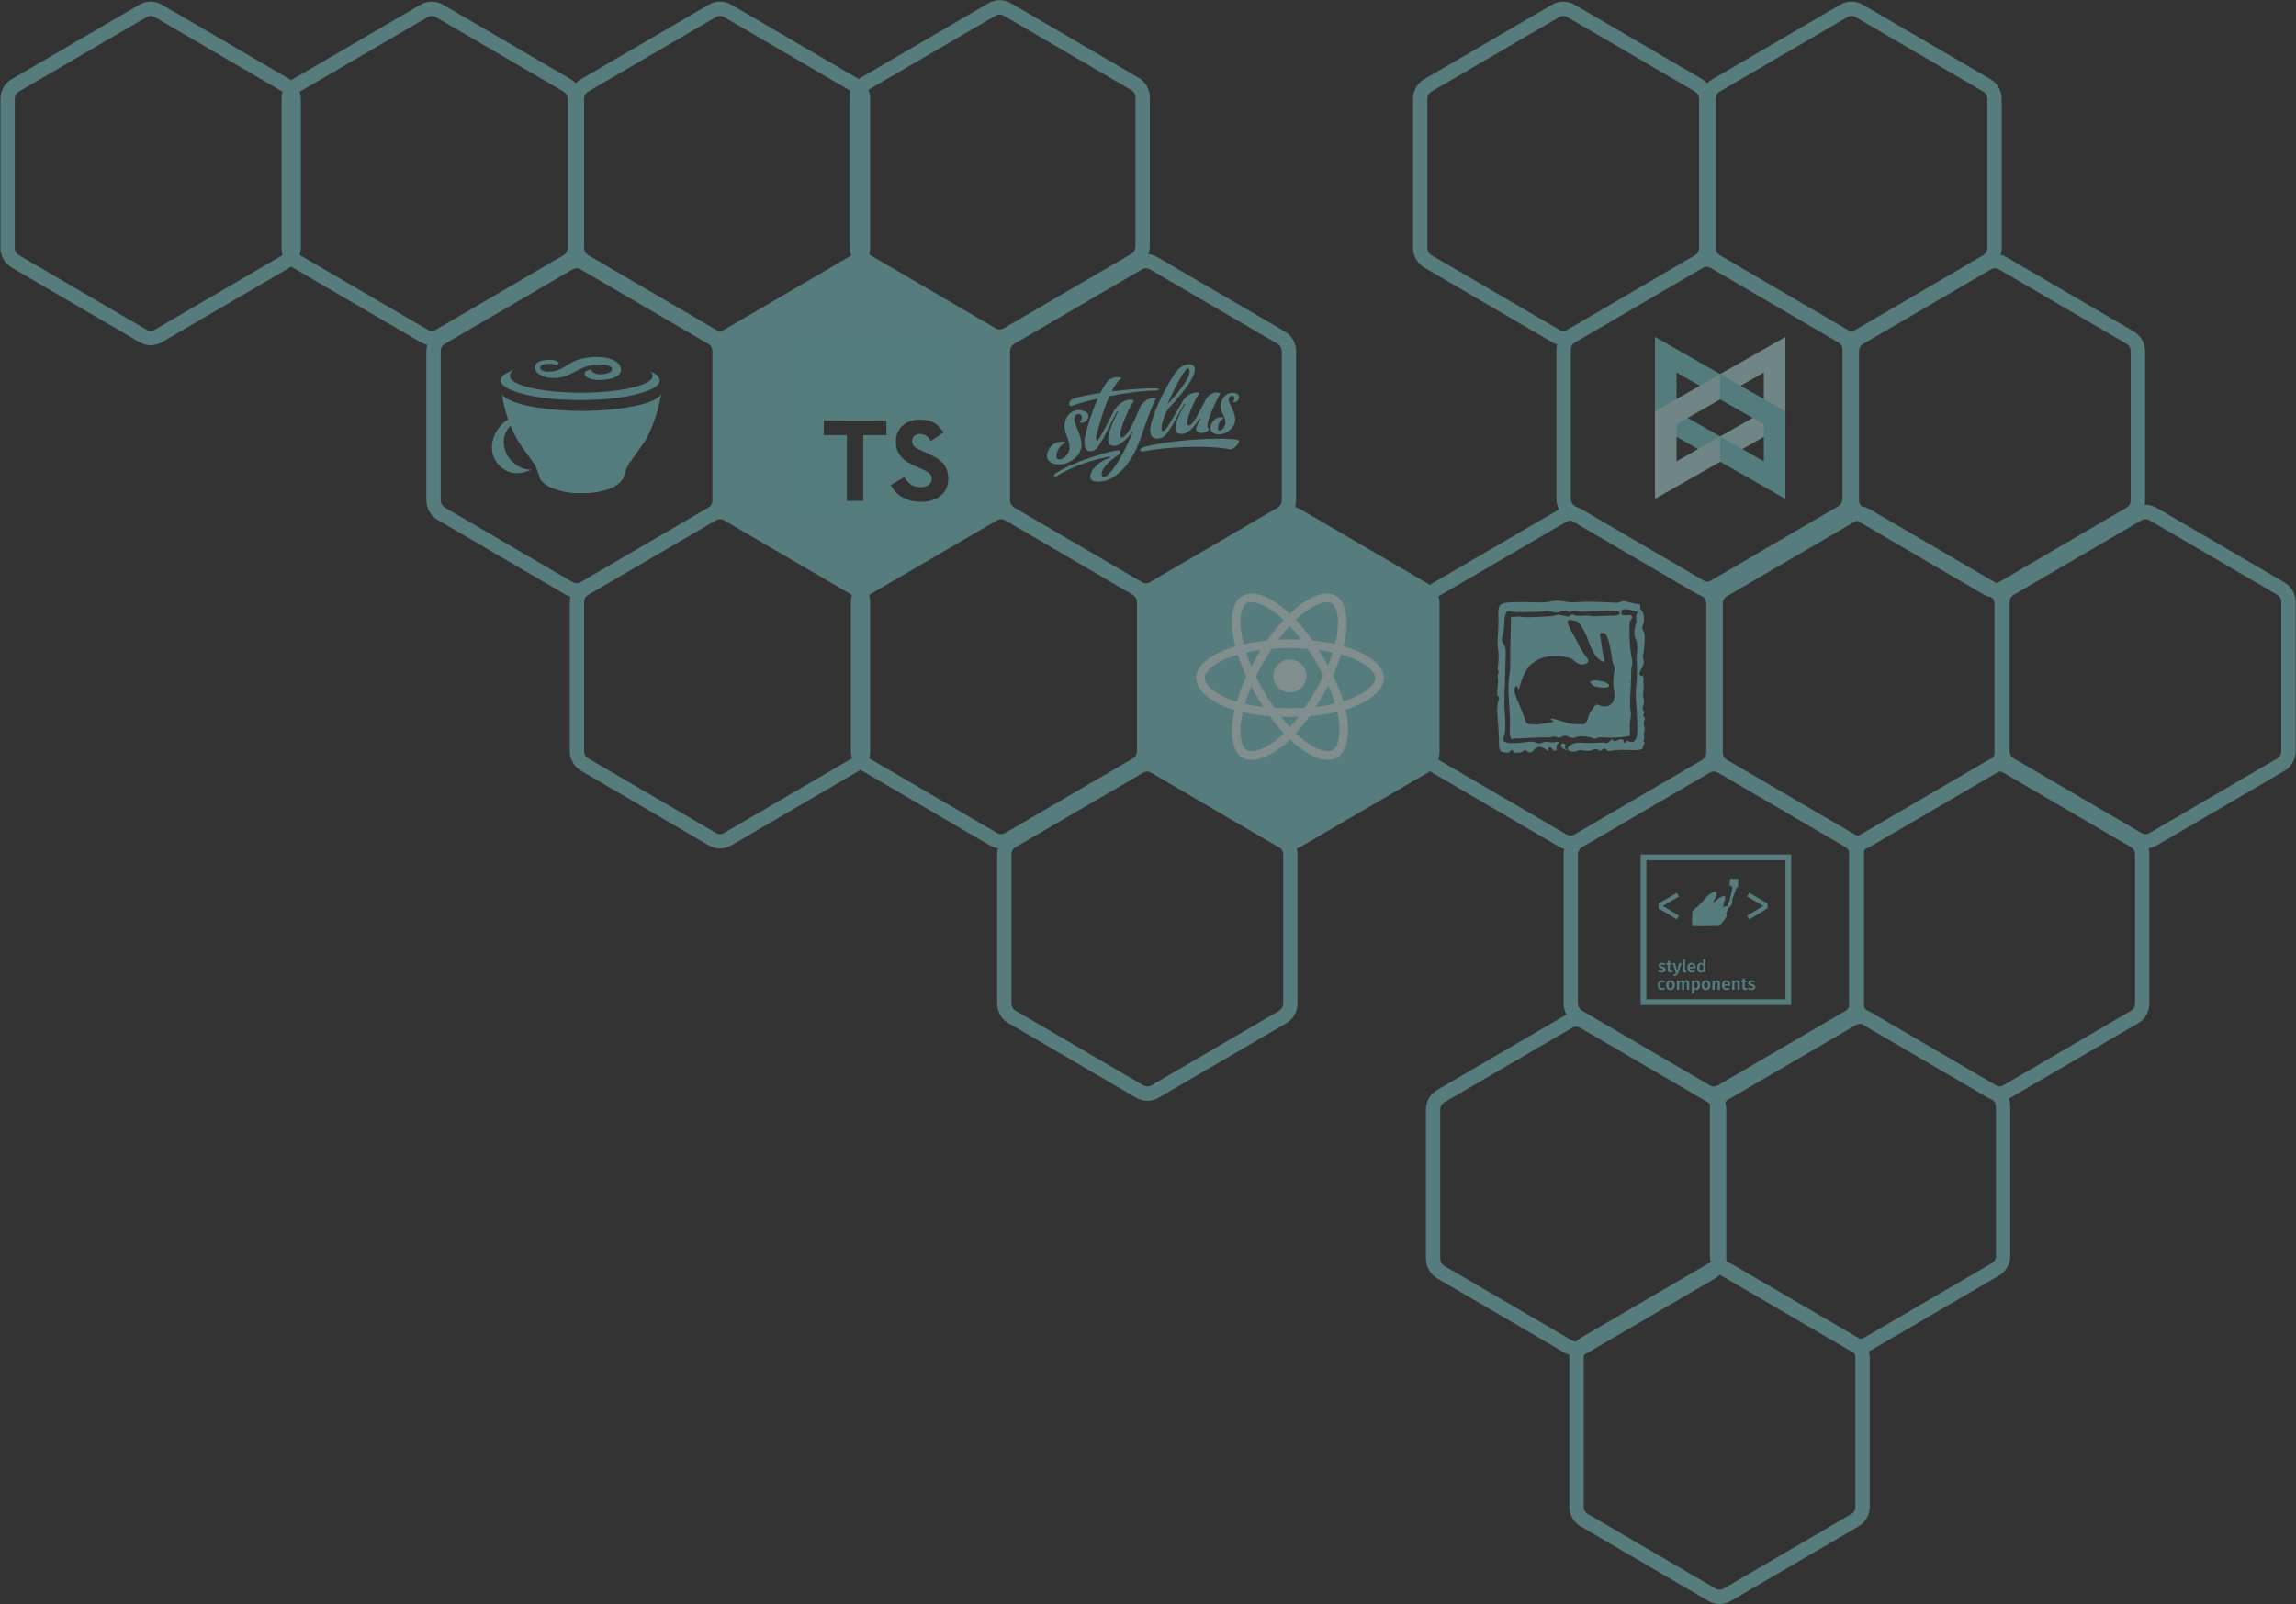 <?xml version="1.0" encoding="UTF-8"?>
<svg width="1601px" height="1119px" viewBox="0 0 1601 1119" version="1.1" xmlns="http://www.w3.org/2000/svg" xmlns:xlink="http://www.w3.org/1999/xlink">
    <rect x="0" y="0" width="1601" height="1119" fill="#333333" stroke="none"/>
    <!-- Generator: Sketch 50.2 (55047) - http://www.bohemiancoding.com/sketch -->
    <title>BG</title>
    <desc>Created with Sketch.</desc>
    <defs></defs>
    <g id="Scratch-Page" stroke="none" stroke-width="1" fill="none" fill-rule="evenodd" opacity="0.448">
        <g id="BG" transform="translate(5, 5)">
            <g id="Node-Shape" transform="translate(297, 177)" stroke="#82D7DA" stroke-width="10">
                <path d="M94.703,1.596 C97.986,-0.365 102.101,-0.365 105.428,1.596 L194.405,53.54 C197.732,55.49 199.768,59.078 199.768,62.955 L199.768,166.955 C199.768,170.832 197.732,174.42 194.405,176.369 L105.428,228.314 C102.101,230.275 97.986,230.275 94.703,228.314 L5.78,176.369 C2.387,174.42 0.308,170.832 0.308,166.955 L0.308,62.955 C0.308,59.078 2.278,55.49 5.67,53.54 L94.703,1.596 Z" id="Shape"></path>
            </g>
            <g id="Node-Shape" transform="translate(0, 1)" stroke="#82D7DA" stroke-width="10">
                <path d="M94.703,1.596 C97.986,-0.365 102.101,-0.365 105.428,1.596 L194.405,53.54 C197.732,55.49 199.768,59.078 199.768,62.955 L199.768,166.955 C199.768,170.832 197.732,174.42 194.405,176.369 L105.428,228.314 C102.101,230.275 97.986,230.275 94.703,228.314 L5.78,176.369 C2.387,174.42 0.308,170.832 0.308,166.955 L0.308,62.955 C0.308,59.078 2.278,55.49 5.67,53.54 L94.703,1.596 Z" id="Shape"></path>
            </g>
            <g id="Node-Shape-Copy-2" transform="translate(493, 177)" fill="#82D7DA">
                <path d="M94.703,1.596 C97.986,-0.365 102.101,-0.365 105.428,1.596 L194.405,53.54 C197.732,55.49 199.768,59.078 199.768,62.955 L199.768,166.955 C199.768,170.832 197.732,174.42 194.405,176.369 L105.428,228.314 C102.101,230.275 97.986,230.275 94.703,228.314 L5.78,176.369 C2.387,174.42 0.308,170.832 0.308,166.955 L0.308,62.955 C0.308,59.078 2.278,55.49 5.67,53.54 L94.703,1.596 Z M58.979,56 L58.979,173 L167.33,173 L159.308,56 L58.979,56 Z" id="Combined-Shape"></path>
            </g>
            <g id="Node-Shape" transform="translate(196, 1)" stroke="#82D7DA" stroke-width="10">
                <path d="M94.703,1.596 C97.986,-0.365 102.101,-0.365 105.428,1.596 L194.405,53.54 C197.732,55.49 199.768,59.078 199.768,62.955 L199.768,166.955 C199.768,170.832 197.732,174.42 194.405,176.369 L105.428,228.314 C102.101,230.275 97.986,230.275 94.703,228.314 L5.78,176.369 C2.387,174.42 0.308,170.832 0.308,166.955 L0.308,62.955 C0.308,59.078 2.278,55.49 5.67,53.54 L94.703,1.596 Z" id="Shape"></path>
            </g>
            <g id="Node-Shape" transform="translate(985, 1)" stroke="#82D7DA" stroke-width="10">
                <path d="M94.703,1.596 C97.986,-0.365 102.101,-0.365 105.428,1.596 L194.405,53.54 C197.732,55.49 199.768,59.078 199.768,62.955 L199.768,166.955 C199.768,170.832 197.732,174.42 194.405,176.369 L105.428,228.314 C102.101,230.275 97.986,230.275 94.703,228.314 L5.78,176.369 C2.387,174.42 0.308,170.832 0.308,166.955 L0.308,62.955 C0.308,59.078 2.278,55.49 5.67,53.54 L94.703,1.596 Z" id="Shape"></path>
            </g>
            <g id="Node-Shape" transform="translate(593, 352)" stroke="#82D7DA" stroke-width="10">
                <path d="M94.703,1.596 C97.986,-0.365 102.101,-0.365 105.428,1.596 L194.405,53.54 C197.732,55.49 199.768,59.078 199.768,62.955 L199.768,166.955 C199.768,170.832 197.732,174.42 194.405,176.369 L105.428,228.314 C102.101,230.275 97.986,230.275 94.703,228.314 L5.78,176.369 C2.387,174.42 0.308,170.832 0.308,166.955 L0.308,62.955 C0.308,59.078 2.278,55.49 5.67,53.54 L94.703,1.596 Z" id="Shape"></path>
            </g>
            <g id="Node-Shape" transform="translate(1289, 528)" stroke="#82D7DA" stroke-width="10">
                <path d="M94.703,1.596 C97.986,-0.365 102.101,-0.365 105.428,1.596 L194.405,53.54 C197.732,55.49 199.768,59.078 199.768,62.955 L199.768,166.955 C199.768,170.832 197.732,174.42 194.405,176.369 L105.428,228.314 C102.101,230.275 97.986,230.275 94.703,228.314 L5.78,176.369 C2.387,174.42 0.308,170.832 0.308,166.955 L0.308,62.955 C0.308,59.078 2.278,55.49 5.67,53.54 L94.703,1.596 Z" id="Shape"></path>
            </g>
            <g id="Node-Shape" transform="translate(1085, 176)" stroke="#82D7DA" stroke-width="10">
                <path d="M94.703,1.596 C97.986,-0.365 102.101,-0.365 105.428,1.596 L194.405,53.54 C197.732,55.49 199.768,59.078 199.768,62.955 L199.768,166.955 C199.768,170.832 197.732,174.42 194.405,176.369 L105.428,228.314 C102.101,230.275 97.986,230.275 94.703,228.314 L5.78,176.369 C2.387,174.42 0.308,170.832 0.308,166.955 L0.308,62.955 C0.308,59.078 2.278,55.49 5.67,53.54 L94.703,1.596 Z" id="Shape"></path>
            </g>
            <g id="Node-Shape" transform="translate(694, 177)" stroke="#82D7DA" stroke-width="10">
                <path d="M94.703,1.596 C97.986,-0.365 102.101,-0.365 105.428,1.596 L194.405,53.54 C197.732,55.49 199.768,59.078 199.768,62.955 L199.768,166.955 C199.768,170.832 197.732,174.42 194.405,176.369 L105.428,228.314 C102.101,230.275 97.986,230.275 94.703,228.314 L5.78,176.369 C2.387,174.42 0.308,170.832 0.308,166.955 L0.308,62.955 C0.308,59.078 2.278,55.49 5.67,53.54 L94.703,1.596 Z" id="Shape"></path>
            </g>
            <g id="Node-Shape" transform="translate(397, 1)" stroke="#82D7DA" stroke-width="10">
                <path d="M94.703,1.596 C97.986,-0.365 102.101,-0.365 105.428,1.596 L194.405,53.54 C197.732,55.49 199.768,59.078 199.768,62.955 L199.768,166.955 C199.768,170.832 197.732,174.42 194.405,176.369 L105.428,228.314 C102.101,230.275 97.986,230.275 94.703,228.314 L5.78,176.369 C2.387,174.42 0.308,170.832 0.308,166.955 L0.308,62.955 C0.308,59.078 2.278,55.49 5.67,53.54 L94.703,1.596 Z" id="Shape"></path>
            </g>
            <g id="Node-Shape" transform="translate(1186, 1)" stroke="#82D7DA" stroke-width="10">
                <path d="M94.703,1.596 C97.986,-0.365 102.101,-0.365 105.428,1.596 L194.405,53.54 C197.732,55.49 199.768,59.078 199.768,62.955 L199.768,166.955 C199.768,170.832 197.732,174.42 194.405,176.369 L105.428,228.314 C102.101,230.275 97.986,230.275 94.703,228.314 L5.78,176.369 C2.387,174.42 0.308,170.832 0.308,166.955 L0.308,62.955 C0.308,59.078 2.278,55.49 5.67,53.54 L94.703,1.596 Z" id="Shape"></path>
            </g>
            <g id="Node-Shape" transform="translate(397, 352)" stroke="#82D7DA" stroke-width="10">
                <path d="M94.703,1.596 C97.986,-0.365 102.101,-0.365 105.428,1.596 L194.405,53.54 C197.732,55.49 199.768,59.078 199.768,62.955 L199.768,166.955 C199.768,170.832 197.732,174.42 194.405,176.369 L105.428,228.314 C102.101,230.275 97.986,230.275 94.703,228.314 L5.78,176.369 C2.387,174.42 0.308,170.832 0.308,166.955 L0.308,62.955 C0.308,59.078 2.278,55.49 5.67,53.54 L94.703,1.596 Z" id="Shape"></path>
            </g>
            <g id="Node-Shape" transform="translate(592, 0)" stroke="#82D7DA" stroke-width="10">
                <path d="M94.703,1.596 C97.986,-0.365 102.101,-0.365 105.428,1.596 L194.405,53.54 C197.732,55.49 199.768,59.078 199.768,62.955 L199.768,166.955 C199.768,170.832 197.732,174.42 194.405,176.369 L105.428,228.314 C102.101,230.275 97.986,230.275 94.703,228.314 L5.78,176.369 C2.387,174.42 0.308,170.832 0.308,166.955 L0.308,62.955 C0.308,59.078 2.278,55.49 5.67,53.54 L94.703,1.596 Z" id="Shape"></path>
            </g>
            <g id="Node-Shape" transform="translate(695, 528)" stroke="#82D7DA" stroke-width="10">
                <path d="M94.703,1.596 C97.986,-0.365 102.101,-0.365 105.428,1.596 L194.405,53.54 C197.732,55.49 199.768,59.078 199.768,62.955 L199.768,166.955 C199.768,170.832 197.732,174.42 194.405,176.369 L105.428,228.314 C102.101,230.275 97.986,230.275 94.703,228.314 L5.78,176.369 C2.387,174.42 0.308,170.832 0.308,166.955 L0.308,62.955 C0.308,59.078 2.278,55.49 5.67,53.54 L94.703,1.596 Z" id="Shape"></path>
            </g>
            <g id="Node-Shape" transform="translate(1286, 177)" stroke="#82D7DA" stroke-width="10">
                <path d="M94.703,1.596 C97.986,-0.365 102.101,-0.365 105.428,1.596 L194.405,53.54 C197.732,55.49 199.768,59.078 199.768,62.955 L199.768,166.955 C199.768,170.832 197.732,174.42 194.405,176.369 L105.428,228.314 C102.101,230.275 97.986,230.275 94.703,228.314 L5.78,176.369 C2.387,174.42 0.308,170.832 0.308,166.955 L0.308,62.955 C0.308,59.078 2.278,55.49 5.67,53.54 L94.703,1.596 Z" id="Shape"></path>
            </g>
            <g id="Node-Shape" transform="translate(990, 353)" stroke="#82D7DA" stroke-width="10">
                <path d="M94.703,1.596 C97.986,-0.365 102.101,-0.365 105.428,1.596 L194.405,53.54 C197.732,55.49 199.768,59.078 199.768,62.955 L199.768,166.955 C199.768,170.832 197.732,174.42 194.405,176.369 L105.428,228.314 C102.101,230.275 97.986,230.275 94.703,228.314 L5.78,176.369 C2.387,174.42 0.308,170.832 0.308,166.955 L0.308,62.955 C0.308,59.078 2.278,55.49 5.67,53.54 L94.703,1.596 Z" id="Shape"></path>
            </g>
            <g id="Node-Shape" transform="translate(1090, 528)" stroke="#82D7DA" stroke-width="10">
                <path d="M94.703,1.596 C97.986,-0.365 102.101,-0.365 105.428,1.596 L194.405,53.54 C197.732,55.49 199.768,59.078 199.768,62.955 L199.768,166.955 C199.768,170.832 197.732,174.42 194.405,176.369 L105.428,228.314 C102.101,230.275 97.986,230.275 94.703,228.314 L5.78,176.369 C2.387,174.42 0.308,170.832 0.308,166.955 L0.308,62.955 C0.308,59.078 2.278,55.49 5.67,53.54 L94.703,1.596 Z" id="Shape"></path>
            </g>
            <g id="Node-Shape" transform="translate(994, 706)" stroke="#82D7DA" stroke-width="10">
                <path d="M94.703,1.596 C97.986,-0.365 102.101,-0.365 105.428,1.596 L194.405,53.54 C197.732,55.49 199.768,59.078 199.768,62.955 L199.768,166.955 C199.768,170.832 197.732,174.42 194.405,176.369 L105.428,228.314 C102.101,230.275 97.986,230.275 94.703,228.314 L5.78,176.369 C2.387,174.42 0.308,170.832 0.308,166.955 L0.308,62.955 C0.308,59.078 2.278,55.49 5.67,53.54 L94.703,1.596 Z" id="Shape"></path>
            </g>
            <g id="Node-Shape" transform="translate(1192, 704)" stroke="#82D7DA" stroke-width="10">
                <path d="M94.703,1.596 C97.986,-0.365 102.101,-0.365 105.428,1.596 L194.405,53.54 C197.732,55.49 199.768,59.078 199.768,62.955 L199.768,166.955 C199.768,170.832 197.732,174.42 194.405,176.369 L105.428,228.314 C102.101,230.275 97.986,230.275 94.703,228.314 L5.78,176.369 C2.387,174.42 0.308,170.832 0.308,166.955 L0.308,62.955 C0.308,59.078 2.278,55.49 5.67,53.54 L94.703,1.596 Z" id="Shape"></path>
            </g>
            <g id="Node-Shape" transform="translate(1094, 879)" stroke="#82D7DA" stroke-width="10">
                <path d="M94.703,1.596 C97.986,-0.365 102.101,-0.365 105.428,1.596 L194.405,53.54 C197.732,55.49 199.768,59.078 199.768,62.955 L199.768,166.955 C199.768,170.832 197.732,174.42 194.405,176.369 L105.428,228.314 C102.101,230.275 97.986,230.275 94.703,228.314 L5.78,176.369 C2.387,174.42 0.308,170.832 0.308,166.955 L0.308,62.955 C0.308,59.078 2.278,55.49 5.67,53.54 L94.703,1.596 Z" id="Shape"></path>
            </g>
            <g id="Node-Shape" transform="translate(1191, 353)" stroke="#82D7DA" stroke-width="10">
                <path d="M94.703,1.596 C97.986,-0.365 102.101,-0.365 105.428,1.596 L194.405,53.54 C197.732,55.49 199.768,59.078 199.768,62.955 L199.768,166.955 C199.768,170.832 197.732,174.42 194.405,176.369 L105.428,228.314 C102.101,230.275 97.986,230.275 94.703,228.314 L5.78,176.369 C2.387,174.42 0.308,170.832 0.308,166.955 L0.308,62.955 C0.308,59.078 2.278,55.49 5.67,53.54 L94.703,1.596 Z" id="Shape"></path>
            </g>
            <g id="Node-Shape" transform="translate(1391, 352)" stroke="#82D7DA" stroke-width="10">
                <path d="M94.703,1.596 C97.986,-0.365 102.101,-0.365 105.428,1.596 L194.405,53.54 C197.732,55.49 199.768,59.078 199.768,62.955 L199.768,166.955 C199.768,170.832 197.732,174.42 194.405,176.369 L105.428,228.314 C102.101,230.275 97.986,230.275 94.703,228.314 L5.78,176.369 C2.387,174.42 0.308,170.832 0.308,166.955 L0.308,62.955 C0.308,59.078 2.278,55.49 5.67,53.54 L94.703,1.596 Z" id="Shape"></path>
            </g>
            <g id="Group" transform="translate(338, 244)" fill="#80D7DA" fill-rule="nonzero">
                <path d="M45.356,14.545 C56.562,13.56 59.786,6.421 72.815,5.286 C79.216,4.733 83.298,6.003 83.765,8.213 C84.217,10.319 80.933,11.663 77.122,12.007 C71.866,12.47 69.516,10.573 69.139,8.796 C65.193,9.244 64.485,10.976 64.726,12.126 C65.208,14.426 70.028,16.577 78.252,15.86 C87.561,15.053 90.679,11.499 89.88,7.75 C88.871,2.986 81.656,-0.927 68.853,0.193 C52.39,1.627 52.435,9.154 41.229,10.14 C36.65,10.543 34.029,9.527 33.652,7.72 C33.261,5.913 35.565,5.077 38.247,4.838 C40.762,4.614 43.714,4.957 45.115,5.749 C46.169,5.211 46.516,4.689 46.395,4.091 C46.049,2.448 42.539,1.687 38.126,2.075 C29.736,2.807 29.781,6.615 30.098,8.153 C30.986,12.395 37.418,15.247 45.356,14.545 Z" id="Shape"></path>
                <path d="M22.481,25.942 C32.688,28.642 45.867,30 61.673,30 C77.809,30 90.657,28.642 100.864,25.942 C111.731,23.226 117,19.847 117,16.453 C117,14.092 114.688,11.716 110.411,10.018 C111.401,10.697 112.062,11.716 112.062,13.058 C112.062,16.437 107.123,19.153 97.247,21.529 C88.03,23.566 76.172,24.908 62.003,24.908 C48.163,24.908 35.99,23.55 27.089,21.529 C17.543,19.168 12.589,16.453 12.589,13.058 C12.589,11.7 13.25,10.358 15.216,9 C9.287,11.361 6,13.398 6,16.453 C6.345,19.847 11.614,23.242 22.481,25.942 Z" id="Shape"></path>
                <path d="M102.109,33.628 C91.837,35.939 78.575,37.6 62.669,37.6 C46.43,37.6 33.168,35.939 22.896,33.628 C13.621,31.302 8.652,28.658 6.99,26 C7.851,32.057 9.362,37.917 11.356,43.521 C9.029,44.911 6.915,46.769 5.011,49.201 C1.371,53.838 -0.291,59.139 0.042,64.441 C0.374,69.743 3.017,74.047 7.005,77.37 C11.31,80.678 15.948,81.675 21.25,80.678 C23.244,80.346 25.555,79.349 27.549,78.685 C23.244,78.685 19.588,77.355 15.948,74.38 C11.975,71.389 9.316,67.417 8.652,62.447 C7.655,57.81 8.652,53.505 11.295,49.85 C11.854,49.17 12.473,48.596 13.078,48.022 C14.528,51.527 16.129,54.91 17.911,58.142 C21.884,64.109 25.872,69.41 29.845,75.044 C31.506,78.352 32.82,81.675 33.485,84.983 C36.128,88.623 39.784,90.949 44.421,92.279 C50.056,94.272 56.022,95.254 61.989,94.937 L62.654,94.937 C68.62,95.269 74.919,94.272 80.886,92.279 C85.191,90.949 88.846,88.638 91.49,84.983 C92.487,81.675 93.484,78.352 95.13,75.044 C99.103,69.41 103.091,64.109 107.064,58.142 C112.366,48.536 116.006,37.6 118,26 C116.021,28.991 111.051,31.634 102.109,33.628 Z" id="Shape"></path>
            </g>
            <g id="typescript-seeklogo.com" transform="translate(542, 231)" fill="#80D7DA" fill-rule="nonzero">
                <g id="Group">
                    <path d="M2.84217094e-14,62 L2.08288993e-14,7.10542736e-14 L62,5.68434189e-14 L124,5.68434189e-14 L124,62 L124,124 L62,124 L3.60145196e-14,124 L2.84217094e-14,62 Z M27.421,62.411 L27.382,67.489 L35.452,67.489 L43.521,67.489 L43.521,90.42 L43.521,113.35 L49.229,113.35 L54.937,113.35 L54.937,90.42 L54.937,67.489 L63.007,67.489 L71.077,67.489 L71.077,62.51 C71.077,59.754 71.018,57.451 70.939,57.392 C70.88,57.314 61.058,57.274 49.151,57.294 L27.48,57.353 L27.421,62.411 Z M100.056,57.209 C97.91,56.677 92.832,56.52 90.647,56.933 C83.916,58.213 79.251,62.523 77.933,68.703 C77.559,70.475 77.677,74.864 78.149,76.616 C78.72,78.722 80.098,81.241 81.554,82.816 C84.073,85.532 86.829,87.244 93.226,90 C98.816,92.421 100.784,93.582 101.748,94.96 C102.496,96.042 102.673,96.672 102.673,98.109 C102.673,99.703 102.201,100.786 101.06,101.829 C98.383,104.23 92.95,104.526 88.994,102.439 C87.616,101.711 85.333,99.526 84.29,97.932 L83.542,96.83 L79.98,98.896 C78.011,100.038 75.925,101.239 75.374,101.553 C74.803,101.888 74.291,102.203 74.232,102.282 C74.094,102.518 76.319,105.805 77.46,107.065 C80.373,110.293 85.097,112.753 90.077,113.639 C92.36,114.052 97.399,114.111 99.524,113.737 C106.393,112.576 111.275,109.072 113.243,103.915 C115.034,99.172 114.444,92.795 111.806,88.799 C109.444,85.217 105.646,82.698 96.769,78.879 C91.947,76.793 90.411,75.769 89.585,74.057 C89.191,73.27 89.053,72.699 89.053,71.734 C89.033,68.447 91.454,66.479 95.214,66.735 C97.773,66.912 99.446,67.916 101.04,70.239 C101.571,71.026 102.044,71.538 102.162,71.459 C105.429,69.432 110.822,65.81 110.783,65.653 C110.645,65.121 108.952,62.897 107.811,61.677 C105.606,59.393 103.205,57.996 100.056,57.209 Z" id="Combined-Shape"></path>
                </g>
            </g>
            <g id="Page-1" transform="translate(1149, 230)">
                <g id="BackBone.JS">
                    <polygon id="Path" fill="#80D7DA" points="0 0 0 61.098 45.479 87.022 45.479 69.4 15.054 52.058 15.054 24.817 45.479 42.16 45.479 25.924"></polygon>
                    <polygon id="path2996" fill="#BCEBED" points="90.959 0 90.959 61.098 45.479 87.022 45.479 69.4 75.904 52.058 75.904 24.817 45.479 42.16 45.479 25.924"></polygon>
                    <polygon id="path2998" fill="#BCEBED" points="0 112.973 0 51.875 45.479 25.951 45.479 43.573 15.054 60.915 15.054 86.77 45.479 69.427 45.479 87.049"></polygon>
                    <polygon id="path3000" fill="#80D7DA" points="90.959 112.973 90.959 51.875 45.479 25.951 45.479 43.573 75.904 60.915 75.904 86.77 45.479 69.427 45.479 87.049"></polygon>
                </g>
            </g>
            <g id="Layer_2" transform="translate(794, 353)">
                <g id="Node-Shape"></g>
                <path d="M94.703,1.596 C97.986,-0.365 102.101,-0.365 105.428,1.596 L194.405,53.54 C197.732,55.49 199.768,59.078 199.768,62.955 L199.768,166.955 C199.768,170.832 197.732,174.42 194.405,176.369 L105.428,228.314 C102.101,230.275 97.986,230.275 94.703,228.314 L5.78,176.369 C2.387,174.42 0.308,170.832 0.308,166.955 L0.308,62.955 C0.308,59.078 2.278,55.49 5.67,53.54 L94.703,1.596 Z" id="Shape" stroke="#82D7DA" stroke-width="10" fill="#82D7DA"></path>
                <circle id="Oval" fill="#E1FFFF" fill-rule="nonzero" cx="100.5" cy="113.5" r="11.5"></circle>
                <path d="M141.665,97.066 C154.877,101.648 163,108.594 163,114.883 C163,121.437 154.391,128.815 140.203,133.551 C129.476,137.131 115.361,139 100.5,139 C85.263,139 70.835,137.246 59.99,133.511 C46.266,128.786 38,121.312 38,114.883 C38,108.645 45.756,101.753 58.783,97.178 C69.789,93.312 84.692,91 100.5,91 C116.155,91 130.699,93.263 141.665,97.066 Z" id="Shape" stroke="#E1FFFF" stroke-width="6"></path>
                <path d="M79.533,102.188 C87.307,88.692 96.463,77.272 105.159,69.696 C115.636,60.568 125.607,56.993 130.982,60.096 C136.585,63.33 138.616,74.393 135.619,88.96 C133.352,99.974 127.94,113.064 120.561,125.875 C112.995,139.009 104.331,150.581 95.753,158.087 C84.899,167.586 74.406,171.023 68.911,167.85 C63.579,164.772 61.539,154.685 64.097,141.198 C66.259,129.802 71.683,115.815 79.533,102.188 L79.533,102.188 Z" id="Shape" stroke="#E1FFFF" stroke-width="6"></path>
                <path d="M64.213,87.349 C61.517,73.694 63.423,63.253 68.852,60.138 C74.509,56.892 85.212,60.658 96.441,70.54 C104.931,78.011 113.649,89.25 121.13,102.058 C128.8,115.189 134.549,128.492 136.785,139.688 C139.614,153.856 137.324,164.681 131.775,167.865 C126.39,170.954 116.537,167.683 106.031,158.723 C97.154,151.151 87.657,139.453 79.699,125.83 C71.818,112.338 66.45,98.683 64.213,87.349 Z" id="Shape" stroke="#E1FFFF" stroke-width="6"></path>
            </g>
            <g id="Stylus-logo" transform="translate(725, 249)" fill="#83D7DA" fill-rule="nonzero">
                <path d="M21.104,64.031 C24.656,59.95 25.074,55.735 22.323,47.908 C20.582,42.957 17.692,39.144 19.816,36.066 C22.079,32.788 26.885,35.966 22.88,40.348 L23.681,40.883 C28.487,41.418 30.855,35.096 27.268,33.29 C17.796,28.54 9.509,37.672 13.165,48.242 C14.732,52.724 16.926,57.474 15.15,61.254 C13.618,64.499 10.658,66.406 8.673,66.472 C4.529,66.673 7.28,57.541 12.051,55.267 C12.469,55.066 13.061,54.798 12.504,54.129 C6.619,53.494 3.171,56.103 1.186,59.749 C-4.594,70.353 12.155,74.266 21.104,64.031 Z" id="Shape"></path>
                <path d="M122.01,33.156 C123.322,36.46 125.307,39.731 124.129,42.622 C123.154,45.1 121.875,46.133 120.462,46.374 C118.478,46.718 119.016,40.35 122.414,38.457 C122.716,38.285 123.154,37.459 122.75,36.977 C118.444,36.736 116.022,38.836 114.71,41.624 C110.909,49.782 123.322,52.019 129.411,43.999 C131.833,40.798 131.934,37.631 129.612,31.882 C128.132,28.233 125.878,25.514 127.291,23.105 C128.805,20.557 132.438,22.76 129.713,26.168 L130.319,26.512 C133.851,26.719 135.298,21.9 132.606,20.695 C125.508,17.597 118.881,25.411 122.01,33.156 Z" id="Shape"></path>
                <path d="M76.274,24.071 C73.788,22.12 66.807,25.383 64.832,30.226 C62.346,36.381 58.668,45.362 55.059,49.297 C51.245,53.435 50.87,50.239 51.245,47.851 C52.13,42.234 57.681,29.217 60.711,25.551 C59.588,23.903 52.232,24.138 47.124,31.975 C45.217,34.935 40.859,44.79 36.023,52.56 C34.968,54.242 33.64,53.065 34.661,49.129 C35.819,44.588 39.224,32.11 43.617,22.288 C55.127,20.034 67.352,18.454 76.716,18.42 C77.976,18.084 78.828,16.974 76.716,16.906 C68.646,16.637 56.523,17.579 45.183,18.992 C47.363,14.686 49.712,11.256 52.096,9.809 C49.508,8.195 44.264,8.834 41.267,13.206 C39.939,15.157 38.611,17.512 37.351,20.068 C29.042,21.346 21.925,22.793 18.316,24.138 C14.57,25.551 14.979,30.024 17.26,29.183 C21.993,27.434 28.395,25.618 35.512,24.003 C30.983,34.094 27.442,46.001 26.591,50.845 C24.479,62.617 31.869,62.55 35.478,57.908 C39.394,52.829 47.567,34.969 48.827,33.085 C49.202,32.446 49.712,32.782 49.44,33.354 C40.314,51.349 41.097,58.312 48.487,56.765 C51.824,56.058 57.579,50.407 59.077,47.481 C59.383,46.775 60.03,46.842 59.894,47.145 C54.105,61.978 46.75,73.986 41.812,77.753 C37.317,81.15 33.98,73.784 49.883,63.223 C52.232,61.642 51.143,59.489 48.487,60.229 C48.487,60.229 48.487,60.229 48.487,60.229 C40.28,61.507 16.783,68.873 6.465,75.937 C5.682,76.475 4.967,76.912 5.001,78.022 C5.035,78.661 6.159,78.426 6.704,78.09 C20.052,70.185 30.983,67.091 43.515,64.501 C43.685,64.568 43.889,64.602 44.06,64.534 C44.639,64.4 44.605,64.703 44.23,64.938 C43.379,65.409 42.527,65.846 42.323,65.913 C33.878,69.176 28.77,76.374 30.575,80.04 C32.107,83.202 40.382,82.059 44.298,79.973 C53.901,74.827 60.882,64.736 65.649,50.811 C69.804,38.467 75.048,24.474 76.274,24.071 Z" id="Shape"></path>
                <path d="M133.024,52.742 C117.203,50.565 83.08,53.468 68.017,57.676 C63.536,58.91 64.777,61.413 67.052,60.942 C67.086,60.942 68.051,60.688 68.086,60.688 C80.46,58.148 110.482,55.935 127.992,59.454 C130.094,59.853 136.402,53.214 133.024,52.742 Z" id="Shape"></path>
                <path d="M80.644,51.075 C84.981,48.877 91.419,35.272 95.655,27.818 C95.96,27.268 96.502,27.714 96.197,28.092 C85.49,46.781 90.03,48.946 94.266,48.671 C99.924,48.327 105.142,40.082 106.294,38.227 C106.769,37.505 107.04,38.089 106.769,38.605 C106.498,39.464 105.515,40.975 104.6,43.037 C103.313,45.957 104.668,47.09 105.786,47.606 C107.548,48.465 112.36,47.915 113.105,44.926 C108.294,44.823 119.814,21.805 121,20.397 C117.781,18.507 112.8,20.569 110.53,25.104 C105.684,34.826 101.618,42.659 99.077,42.796 C94.13,43.071 104.77,21.118 106.498,20.431 C105.447,18.885 98.704,19.538 94.943,25.447 C93.588,27.577 85.32,42.418 83.287,44.857 C79.696,49.186 79.424,45.476 80.441,41.147 C80.78,39.67 81.356,37.78 82.101,35.685 C84.473,30.257 87.014,28.539 88.573,26.787 C99.043,15.003 105.041,5.453 102.669,1.708 C100.568,-1.624 93.554,-0.147 89.047,6.724 C80.746,19.332 73.088,36.612 72.106,44.514 C71.157,52.415 76.815,52.999 80.644,51.075 Z M84.315,27.114 C84.682,26.267 84.916,26.03 85.55,24.606 C85.55,24.606 85.55,24.606 85.55,24.606 C89.223,16.404 93.829,7.761 97.001,3.728 C98.97,1.627 101.741,4.474 96.734,12.269 C93.796,16.879 90.458,21.115 86.819,24.843 C86.819,24.843 86.819,24.843 86.819,24.877 C85.884,25.928 85.05,26.809 84.682,27.318 C84.415,27.657 84.115,27.589 84.315,27.114 Z" id="Shape"></path>
            </g>
            <g id="687474703a2f2f676172746864622e636f6d2f696d672f6a6164655f6272616e64696e672f6a6164652d30322e737667" transform="translate(1039, 414)" fill="#83D7DA" fill-rule="nonzero">
                <path d="M77.665,58.281 C78.126,58.744 78.208,59.533 77.611,59.942 C76.2,60.894 74.464,60.731 72.837,60.54 C70.07,60.241 66.788,60.132 65.351,57.465 L65.242,57.383 C63.425,56.403 66.49,55.696 67.331,55.587 C69.284,55.342 71.318,55.832 73.217,56.267 C74.898,56.676 76.417,57.084 77.665,58.281 Z M102.837,99.567 C101.562,100.493 102.131,102.017 101.182,103.132 C100.287,104.167 98.117,104.139 96.896,104.167 C91.987,104.221 87.132,103.813 82.222,104.221 C81.001,104.33 79.889,104.493 78.696,104.793 C78.343,104.874 77.774,105.092 77.394,104.901 C76.39,104.384 75.495,102.724 74.22,103.269 C73.135,103.704 72.349,105.31 71.02,104.33 C68.66,102.588 66.653,104.167 64.184,104.657 C61.634,105.174 59.166,103.731 56.616,104.466 C54.718,105.01 52.928,105.609 50.975,104.956 C48.994,104.303 48.479,102.751 50.188,101.336 C52.873,99.132 56.155,98.805 59.519,99.05 C64.564,99.458 69.555,99.105 74.6,98.86 C74.736,98.86 74.844,98.941 74.871,99.05 C77.014,99.921 78.452,98.152 79.645,96.682 C79.808,96.492 80.106,96.574 80.215,96.764 C82.005,99.458 84.229,96.41 86.481,96.628 C87.077,96.682 87.674,96.846 88,97.417 C88.162,97.662 88.189,98.016 88.217,98.288 C88.325,99.649 90.061,99.377 90.007,97.961 C90.007,97.744 90.251,97.526 90.468,97.608 C92.231,98.315 94.591,99.295 96.11,97.39 C97.357,95.811 97.547,93.498 97.629,91.539 C97.9,86.313 97.52,80.952 97.168,75.754 C96.842,70.692 96.3,65.521 96.896,60.459 C97.493,55.451 97.493,50.525 97.357,45.463 C97.303,42.823 97.222,40.183 97.33,37.543 C97.439,35.121 97.873,32.536 97.574,30.113 C97.33,27.936 96.055,26.085 95.757,23.935 C95.486,21.976 95.757,19.962 96.218,18.057 C96.489,16.859 97.059,15.471 97.032,14.22 C97.005,13.158 96.923,12.097 96.951,11.035 C96.978,10.518 96.869,9.702 97.249,9.266 C97.873,8.532 98.171,7.47 96.761,7.307 C93.37,6.926 89.871,4.749 86.616,6.817 C86.643,7.525 86.725,8.368 86.535,9.076 C86.67,9.294 86.833,9.511 87.023,9.702 C87.837,10.056 88.678,10.192 89.546,10.192 C90.576,10.219 91.743,9.919 92.746,10.028 C93.641,10.137 94.347,10.899 94.048,11.879 C93.858,12.587 93.207,13.213 92.828,13.839 C92.177,14.927 92.258,16.478 92.258,17.703 C92.204,20.833 92.258,23.99 92.367,27.12 C92.448,29.732 92.719,32.345 92.909,34.958 C92.963,35.012 93.126,35.094 93.126,35.175 C93.235,38.087 94.211,41 94.265,43.939 C94.292,43.993 93.506,47.558 93.506,47.558 C93.479,51.369 93.153,58.417 93.153,58.417 C93.099,64.922 91.987,71.318 93.126,77.795 C93.587,80.408 92.611,82.884 92.502,85.47 C92.367,88.3 92.773,91.158 92.367,93.988 C92.448,94.151 92.394,94.369 92.15,94.396 C86.236,95.512 80.242,95.73 74.247,95.376 C72.756,95.294 70.938,95.158 69.528,95.73 C68.931,95.975 68.171,96.383 67.493,96.274 C66.625,96.138 66.219,95.485 65.378,95.322 C64.374,95.131 63.343,94.913 62.34,94.777 C59.682,94.423 57.132,94.26 54.609,95.349 C53.226,95.948 51.788,95.73 50.405,95.131 C48.777,94.451 47.53,93.634 45.74,94.532 C45.007,94.886 44.356,95.267 43.542,95.458 C42.864,95.621 42.268,95.43 41.644,95.213 C40.26,94.696 39.175,94.532 37.711,94.805 C37.873,94.995 37.765,95.43 37.467,95.43 C28.705,94.968 19.917,96.029 11.156,96.084 C10.776,96.192 10.451,96.655 10.179,96.655 L9.908,96.655 C9.718,96.655 9.637,95.92 9.691,95.784 C8.498,94.505 8.796,90.232 8.85,88.953 C9.23,80.761 8.172,72.597 7.928,64.432 C7.819,60.35 7.819,56.295 8.47,52.24 C9.23,47.695 9.23,43.34 9.121,38.741 C8.932,29.732 9.8,20.724 9.528,11.716 C9.528,11.552 9.691,11.498 9.8,11.552 C9.827,11.525 9.854,11.498 9.908,11.498 C12.322,11.28 14.953,10.6 17.34,11.28 C17.394,11.307 17.422,11.335 17.449,11.362 L17.828,11.416 L20.514,11.416 C20.622,11.416 20.704,11.471 20.731,11.525 C25.45,11.58 30.197,11.144 34.917,10.926 C36.571,10.845 38.28,10.926 39.881,10.409 C40.721,10.137 41.671,9.729 42.593,9.783 C44.736,9.919 46.987,10.627 49.076,11.063 C50.568,11.389 51.598,8.804 52.928,9.647 C54.962,10.926 57.295,10.464 59.6,10.518 C60.821,10.545 62.014,10.301 63.235,10.301 C63.886,10.301 64.455,10.464 65.079,10.627 C65.703,10.518 66.246,10.6 66.897,10.818 C70.558,10.899 74.22,10.409 77.909,10.464 C80.133,10.491 82.52,10.654 84.636,9.838 C85.179,9.62 85.504,9.321 85.667,8.94 L85.423,8.395 C85.26,8.069 85.097,7.742 84.853,7.47 C82.52,6.681 79.754,6.926 77.312,6.817 C73.895,6.681 70.586,7.116 67.195,7.388 C64.049,7.661 60.794,7.824 57.62,7.606 C55.776,7.47 52.249,6.626 50.676,7.906 C50.513,8.014 50.378,8.014 50.215,7.906 C47.177,5.402 43.217,9.13 39.745,8.096 C37.684,7.47 35.703,7.089 33.533,7.307 C31.391,7.525 29.383,7.824 27.213,7.797 C22.548,7.769 17.856,8.069 13.19,7.906 C12.186,7.878 11.183,7.851 10.179,7.742 C9.366,7.633 8.253,7.252 7.44,7.552 C6.165,8.042 5.894,8.477 6.002,8.831 C6.355,9.076 5.134,10.736 5.107,11.552 C5.08,12.287 5.026,12.995 5.026,13.702 C4.971,16.887 4.754,19.826 4.049,22.928 C3.669,24.589 2.883,26.902 3.48,28.562 C3.859,29.623 4.673,30.358 5.134,31.365 C5.948,33.107 6.002,35.284 5.921,37.162 C5.649,43.34 5.649,49.545 5.432,55.723 C5.215,61.928 4.836,68.133 5.053,74.338 C5.243,80.081 6.165,85.959 5.405,91.675 C5.161,93.58 2.91,96.955 5.08,98.261 C6.3,98.996 7.819,99.186 9.203,99.268 C12.702,99.458 16.228,99.105 19.7,98.724 C20.975,98.587 22.277,98.315 23.552,98.288 C24.555,98.261 25.45,98.37 26.4,98.724 C27.213,99.023 28.461,99.594 29.465,99.594 C29.519,99.649 31.011,99.54 31.119,99.105 C32.421,98.56 33.533,98.098 35.215,98.451 C36.788,98.778 38.28,98.968 39.908,98.642 C40.776,98.479 42.078,98.397 42.946,98.615 C43.027,98.642 43.244,98.887 43.325,98.86 C43.678,98.724 43.108,99.295 42.783,99.431 C40.83,100.22 41.454,102.724 41.21,104.384 C41.183,104.52 41.02,104.602 40.884,104.602 C40.098,104.602 39.04,104.602 38.633,103.786 C37.738,102.071 35.541,100.955 35.541,104.439 C35.541,104.629 35.378,104.738 35.242,104.738 C35.08,104.738 34.944,104.629 34.944,104.439 C34.944,104.248 32.665,103.024 32.394,102.86 C31.282,102.234 29.953,101.527 28.651,101.962 C27.837,102.234 27.132,102.697 26.4,103.051 C25.016,104.765 23.579,106.589 21.49,105.473 C21.083,105.255 19.347,103.758 19.049,104.112 C18.561,104.657 18.045,105.119 17.367,105.391 C15.523,106.126 13.543,105.99 11.59,105.99 C11.454,105.99 11.318,105.881 11.291,105.745 C11.183,104.956 10.749,103.405 9.691,104.357 L8.986,105.01 C8.66,105.282 8.335,105.636 7.928,105.8 C6.626,106.317 2.693,105.636 2.15,104.711 C1.771,104.031 1.581,103.323 1.445,102.561 C1.12,100.656 1.337,98.587 1.255,96.628 C1.093,91.729 0.74,86.939 0.306,82.068 C0.089,79.564 -0.101,77.033 0.089,74.529 C0.197,72.923 0.252,70.692 1.038,69.249 C1.716,68.024 1.228,67.154 0.36,66.228 C0.143,65.983 0.062,65.493 0.035,65.194 C-0.101,63.371 0.197,61.493 0.306,59.669 C0.387,58.336 0.577,57.002 0.631,55.641 C0.659,54.607 0.414,53.628 0.333,52.621 C0.306,52.131 0.252,51.559 0.55,51.124 C1.174,50.253 1.038,49.79 0.713,48.81 C0.035,46.878 0.713,44.592 0.848,42.632 C0.984,40.292 1.093,37.951 0.848,35.611 C0.577,33.025 0.089,30.494 0.252,27.882 C0.387,25.541 0.577,23.364 0.686,20.996 C0.876,16.778 0.903,12.451 0.794,8.232 C0.794,8.477 0.794,9.239 0.767,9.239 C0.767,9.239 0.387,3.823 2.693,2.517 C6.165,0.802 10.369,1.156 14.112,0.966 C19.022,0.748 23.877,1.238 28.787,1.238 C31.608,1.238 34.429,1.156 37.195,0.557 C39.148,0.122 41.074,-0.096 43.081,0.04 C45.468,0.204 47.801,0.802 50.188,1.02 C52.548,1.238 54.88,1.129 57.24,0.938 C62.367,0.585 67.52,0.721 72.674,0.938 L80.676,1.292 C81.896,1.347 83.361,1.646 84.555,1.319 L86.833,0.53 C88.515,0.095 89.681,0.503 91.309,0.884 C93.316,1.374 95.35,1.809 97.357,2.326 C98.036,2.163 98.687,2.136 99.229,2.653 C100.341,3.687 99.256,4.966 100.097,6.137 C101.101,7.552 101.996,8.395 102.186,10.219 C102.376,12.151 102.511,14.165 101.887,16.016 C101.48,17.268 100.911,18.628 101.426,19.908 C101.752,20.724 102.294,21.54 102.484,22.384 C102.891,24.235 102.891,26.113 102.782,27.991 C102.674,30.168 102.593,32.345 102.321,34.522 C102.159,35.883 101.616,37.244 101.562,38.632 C101.535,39.775 101.887,40.7 102.104,41.789 C102.809,45.354 99.744,47.558 99.175,50.824 C98.876,52.566 100.884,51.831 101.725,52.838 C102.267,53.491 101.996,54.634 101.914,55.397 C101.725,57.302 102.267,59.179 102.186,61.057 C102.05,63.398 101.372,65.385 101.942,67.752 C102.267,69.086 102.511,70.419 102.213,71.753 C101.914,73.059 100.368,76.461 102.403,77.06 C102.484,77.087 102.538,77.169 102.538,77.251 C102.538,77.849 102.43,78.285 102.159,78.856 C101.236,80.897 102.647,80.516 102.918,81.85 C103.162,83.075 102.43,83.537 102.267,84.68 C101.969,86.531 102.918,88.001 102.891,89.797 C102.864,91.484 101.914,92.437 102.24,93.961 C102.348,93.961 102.43,94.042 102.457,94.179 C102.62,95.022 102.701,95.92 102.403,96.764 C101.996,97.961 101.508,98.234 102.837,98.968 C103.081,99.159 103.026,99.431 102.837,99.567 Z M80.296,42.17 C79.455,37.108 78.994,31.855 77.312,26.984 C76.607,24.942 76.227,22.738 73.868,22.357 C70.803,21.84 71.833,24.425 72.213,26.875 C72.837,30.712 73.081,34.549 74.058,38.305 C74.736,40.891 76.038,43.993 72.593,41.952 C66.788,38.523 64.808,30.848 62.475,25.133 C61.417,22.575 58.407,16.342 56.372,14.818 C55.396,14.083 50.486,12.995 49.564,13.621 C47.53,15.009 53.768,24.725 54.636,26.466 C56.535,30.331 58.569,34.196 61.011,37.734 C62.747,40.238 65.54,42.496 61.607,43.993 C57.539,45.545 55.586,43.286 52.792,41.163 C50.595,39.475 47.801,39.285 45.034,38.931 C37.494,37.979 30.251,38.877 24.176,43.912 C21.219,46.361 19.402,49.763 17.856,53.219 C17.449,54.09 14.926,61.738 15.279,61.792 C13.76,61.547 14.628,57.955 12.675,60.05 C10.939,61.928 13.163,67.29 13.95,69.14 C15.713,73.304 17.557,77.387 18.94,81.687 C20.351,86.014 20.622,85.905 24.637,86.259 C29.682,86.722 34.618,85.17 39.582,84.544 C39.582,84.544 30.767,79.074 48.181,85.061 C52.032,86.395 56.155,86.041 60.197,86.204 C63.099,85.524 63.153,80.544 64.672,78.203 C65.242,77.332 68.009,72.923 68.904,72.569 C70.152,72.08 71.942,73.386 73.162,73.576 C80.432,74.719 82.656,68.732 81.517,62.881 C80.513,57.737 81.11,52.103 81.842,48.103 C82.086,46.715 80.54,43.558 80.296,42.17 Z M47.909,104.303 C47.123,103.568 45.929,103.377 45.17,102.615 C44.736,102.18 44.627,101.663 44.709,101.173 L44.655,101.118 C44.112,100.112 45.387,99.213 46.309,99.594 C46.77,99.785 47.503,100.112 47.557,100.683 C47.638,101.391 47.123,101.908 46.987,102.561 C47.475,102.86 48.018,103.568 48.289,103.976 C48.506,104.248 48.126,104.493 47.909,104.303 Z" id="Shape"></path>
            </g>
            <g id="SC" transform="translate(1139, 591)">
                <rect id="Rectangle-2" stroke="#81D7DA" stroke-width="4" x="2" y="2" width="101" height="101"></rect>
                <polyline id="Path-2" stroke="#81D7DA" stroke-width="3" points="26 28 14 35.042 14 36.74 26 44"></polyline>
                <polyline id="Path-2-Copy" stroke="#81D7DA" stroke-width="3" transform="translate(81, 36) scale(-1, 1) translate(-81, -36) " points="87 28 75 35.042 75 36.74 87 44"></polyline>
                <path d="M58.144,29 C58.869,29 59,28.973 59,30.561 C59,31.62 58.324,33.054 56.973,34.864 C54.59,36.858 53.138,37.894 52.617,37.97 C51.836,38.086 51.155,37.872 50.667,37.206 C50.179,36.54 49.573,36.13 50.433,34.742 C51.293,33.354 52.726,32.037 54.125,30.906 C55.524,29.775 57.418,29 58.144,29 Z" id="Path-4-Copy" fill="#82D7DA"></path>
                <path d="M36,43.604 L53.457,31.857 C51.676,33.847 50.822,35.075 50.895,35.539 C51.024,36.356 51.621,37.247 52.247,37.247 C53.732,37.247 55.617,36.149 57.903,33.952 C58.161,35.329 57.904,36.359 57.131,37.041 C56.359,37.724 51.905,42.044 43.77,50 L36,50 L36,43.604 Z" id="Path-3-Copy" fill="#81D7DA"></path>
                <path d="M43,50 L54.043,40 C53.025,41.168 52.554,41.972 52.631,42.413 C52.765,43.19 53.389,44.036 54.043,44.036 C55.594,44.036 57.556,42.959 59.929,40.804 C60.13,42.394 59.902,43.622 59.246,44.488 C58.59,45.354 57.144,47.137 54.907,49.837 L43,50 Z" id="Path-3-Copy-2" fill="#81D7DA"></path>
                <path d="M60.144,36 C60.869,36 61,35.973 61,37.561 C61,38.62 60.324,40.054 58.973,41.864 C56.59,43.858 55.138,44.894 54.617,44.97 C53.836,45.086 53.155,44.872 52.667,44.206 C52.179,43.54 51.573,43.13 52.433,41.742 C53.293,40.354 54.726,39.037 56.125,37.906 C57.524,36.775 59.418,36 60.144,36 Z" id="Path-4-Copy-2" fill="#82D7DA"></path>
                <g id="styled-components" transform="translate(12, 73)" fill="#82D7DA" fill-rule="nonzero">
                    <path d="M2.955,2.567 C1.457,2.567 0.471,3.369 0.471,4.44 C0.471,5.389 1.055,6.021 2.383,6.386 C3.588,6.727 3.844,6.897 3.844,7.432 C3.844,7.919 3.394,8.211 2.699,8.211 C2.042,8.211 1.445,7.955 0.946,7.578 L0.166,8.454 C0.763,8.989 1.628,9.366 2.736,9.366 C4.209,9.366 5.452,8.661 5.452,7.323 C5.452,6.179 4.709,5.644 3.394,5.291 C2.298,4.987 2.042,4.793 2.042,4.367 C2.042,3.978 2.395,3.722 3.016,3.722 C3.588,3.722 4.1,3.905 4.636,4.245 L5.245,3.333 C4.636,2.859 3.881,2.567 2.955,2.567 Z M9.86,7.882 L10.408,8.88 C9.945,9.208 9.361,9.366 8.788,9.366 C7.522,9.354 6.852,8.637 6.852,7.262 L6.852,3.868 L5.841,3.868 L5.841,2.749 L6.852,2.749 L6.852,1.326 L8.411,1.143 L8.411,2.749 L9.909,2.749 L9.75,3.868 L8.411,3.868 L8.411,7.226 C8.411,7.858 8.618,8.114 9.093,8.114 C9.336,8.114 9.58,8.041 9.86,7.882 Z M16.497,2.749 L14.402,9.208 C13.915,10.717 12.965,11.69 11.053,11.836 L10.895,10.705 C12.174,10.51 12.588,10.096 12.953,9.184 L12.417,9.184 L10.371,2.749 L12.027,2.749 L13.428,8.15 L14.889,2.749 L16.497,2.749 Z M18.969,9.366 C19.371,9.366 19.736,9.269 20.004,9.147 L19.675,8.053 C19.565,8.089 19.456,8.114 19.31,8.114 C19.054,8.114 18.944,7.968 18.944,7.663 L18.944,2.84217094e-13 L17.386,0.17 L17.386,7.712 C17.386,8.77 17.982,9.366 18.969,9.366 Z M26.324,5.814 C26.324,6.021 26.3,6.277 26.287,6.447 L22.245,6.447 C22.354,7.761 22.975,8.187 23.828,8.187 C24.4,8.187 24.875,8.004 25.435,7.615 L26.08,8.503 C25.447,9.014 24.668,9.366 23.694,9.366 C21.697,9.366 20.625,8.041 20.625,6.009 C20.625,4.051 21.66,2.567 23.487,2.567 C25.289,2.567 26.324,3.783 26.324,5.814 Z M24.777,5.437 L24.777,5.364 C24.777,4.306 24.4,3.674 23.523,3.674 C22.793,3.674 22.33,4.16 22.245,5.437 L24.777,5.437 Z M31.585,2.93820645e-13 L33.144,0.17 L33.144,9.184 L31.767,9.184 L31.658,8.369 C31.268,8.953 30.647,9.366 29.819,9.366 C28.212,9.366 27.371,8.016 27.371,5.973 C27.371,3.99 28.37,2.567 29.965,2.567 C30.647,2.567 31.183,2.859 31.585,3.26 L31.585,2.84217094e-13 Z M30.257,8.187 C30.83,8.187 31.219,7.907 31.585,7.359 L31.585,4.416 C31.244,4.002 30.878,3.734 30.355,3.734 C29.551,3.734 29.015,4.416 29.015,5.96 C29.015,7.615 29.49,8.187 30.257,8.187 Z M3.008,14.731 C1.157,14.731 0,16.13 0,18.186 C0,20.241 1.157,21.531 3.02,21.531 C3.848,21.531 4.518,21.263 5.102,20.789 L4.408,19.803 C3.933,20.107 3.592,20.266 3.105,20.266 C2.229,20.266 1.656,19.718 1.656,18.161 C1.656,16.616 2.204,15.959 3.105,15.959 C3.592,15.959 3.982,16.105 4.408,16.422 L5.102,15.485 C4.494,14.962 3.848,14.731 3.008,14.731 Z M8.865,14.731 C10.765,14.731 11.885,16.02 11.885,18.125 C11.885,20.156 10.753,21.531 8.853,21.531 C6.953,21.531 5.821,20.241 5.821,18.125 C5.821,16.105 6.953,14.731 8.865,14.731 Z M8.865,15.911 C7.952,15.911 7.465,16.604 7.465,18.125 C7.465,19.67 7.94,20.351 8.853,20.351 C9.766,20.351 10.241,19.657 10.241,18.125 C10.241,16.592 9.766,15.911 8.865,15.911 Z M20.178,14.731 C19.326,14.731 18.729,15.144 18.242,15.813 C17.999,15.132 17.438,14.731 16.683,14.731 C15.867,14.731 15.283,15.108 14.82,15.753 L14.698,14.913 L13.347,14.913 L13.347,21.348 L14.905,21.348 L14.905,16.872 C15.259,16.276 15.587,15.899 16.135,15.899 C16.513,15.899 16.842,16.13 16.842,16.933 L16.842,21.348 L18.4,21.348 L18.4,16.872 C18.754,16.276 19.082,15.899 19.618,15.899 C20.008,15.899 20.324,16.13 20.324,16.933 L20.324,21.348 L21.883,21.348 L21.883,16.689 C21.883,15.473 21.201,14.731 20.178,14.731 Z M27.034,14.731 C28.715,14.731 29.421,16.057 29.421,18.113 C29.421,20.083 28.508,21.531 26.876,21.531 C26.218,21.531 25.658,21.3 25.256,20.825 L25.256,23.83 L23.698,24 L23.698,14.913 L25.062,14.913 L25.147,15.704 C25.658,15.035 26.34,14.731 27.034,14.731 Z M26.438,20.339 C27.29,20.339 27.789,19.682 27.789,18.125 C27.789,16.495 27.351,15.899 26.572,15.899 C26.024,15.899 25.561,16.276 25.256,16.774 L25.256,19.67 C25.561,20.12 25.951,20.339 26.438,20.339 Z M33.586,14.731 C35.486,14.731 36.606,16.02 36.606,18.125 C36.606,20.156 35.473,21.531 33.574,21.531 C31.674,21.531 30.542,20.241 30.542,18.125 C30.542,16.105 31.674,14.731 33.586,14.731 Z M33.586,15.911 C32.673,15.911 32.186,16.604 32.186,18.125 C32.186,19.67 32.66,20.351 33.574,20.351 C34.487,20.351 34.962,19.657 34.962,18.125 C34.962,16.592 34.487,15.911 33.586,15.911 Z M41.501,14.731 C40.686,14.731 40.04,15.108 39.541,15.753 L39.419,14.913 L38.067,14.913 L38.067,21.348 L39.626,21.348 L39.626,16.872 C40.004,16.276 40.418,15.899 40.978,15.899 C41.465,15.899 41.769,16.13 41.769,16.933 L41.769,21.348 L43.328,21.348 L43.328,16.689 C43.328,15.461 42.658,14.731 41.501,14.731 Z M50.428,17.979 C50.428,18.186 50.403,18.441 50.391,18.611 L46.348,18.611 C46.458,19.925 47.079,20.351 47.931,20.351 C48.504,20.351 48.979,20.168 49.539,19.779 L50.184,20.667 C49.551,21.178 48.771,21.531 47.797,21.531 C45.8,21.531 44.729,20.205 44.729,18.173 C44.729,16.215 45.764,14.731 47.59,14.731 C49.393,14.731 50.428,15.947 50.428,17.979 Z M48.881,17.602 L48.881,17.529 C48.881,16.47 48.504,15.838 47.627,15.838 C46.896,15.838 46.433,16.324 46.348,17.602 L48.881,17.602 Z M55.262,14.731 C54.446,14.731 53.801,15.108 53.302,15.753 L53.18,14.913 L51.828,14.913 L51.828,21.348 L53.387,21.348 L53.387,16.872 C53.764,16.276 54.178,15.899 54.739,15.899 C55.226,15.899 55.53,16.13 55.53,16.933 L55.53,21.348 L57.089,21.348 L57.089,16.689 C57.089,15.461 56.419,14.731 55.262,14.731 Z M62.045,20.047 C61.765,20.205 61.521,20.278 61.278,20.278 C60.803,20.278 60.596,20.022 60.596,19.39 L60.596,16.032 L61.936,16.032 L62.094,14.913 L60.596,14.913 L60.596,13.308 L59.037,13.49 L59.037,14.913 L58.027,14.913 L58.027,16.032 L59.037,16.032 L59.037,19.426 C59.037,20.801 59.707,21.518 60.973,21.531 C61.546,21.531 62.13,21.373 62.593,21.044 L62.045,20.047 Z M65.504,14.731 C64.006,14.731 63.019,15.534 63.019,16.604 C63.019,17.553 63.604,18.186 64.931,18.55 C66.137,18.891 66.393,19.061 66.393,19.597 C66.393,20.083 65.942,20.375 65.248,20.375 C64.59,20.375 63.994,20.12 63.494,19.743 L62.715,20.618 C63.312,21.154 64.176,21.531 65.284,21.531 C66.758,21.531 68,20.825 68,19.487 C68,18.344 67.257,17.808 65.942,17.456 C64.846,17.152 64.59,16.957 64.59,16.531 C64.59,16.142 64.943,15.886 65.564,15.886 C66.137,15.886 66.648,16.069 67.184,16.41 L67.793,15.497 C67.184,15.023 66.429,14.731 65.504,14.731 Z" id="Shape"></path>
                </g>
                <path d="M67,22.589 L63.442,33 C62.354,32.456 61.882,32.13 62.025,32.023 C62.168,31.915 62.993,28.241 64.5,21 L67,22.589 Z" id="Path-7" fill="#82D7DA"></path>
                <path d="M36,39.676 L45.34,31 C44.368,32.255 43.919,33.119 43.991,33.593 C44.12,34.428 44.716,35.338 45.34,35.338 C46.821,35.338 48.701,34.216 50.981,31.973 C51.05,33.023 50.932,33.661 50.629,33.888 C50.325,34.115 45.449,38.819 36,48 L36,39.676 Z" id="Path-3" fill="#81D7DA"></path>
                <path d="M51.725,26 C52.531,26 53,25.955 53,27.767 C53,28.976 52.249,30.613 50.747,32.678 C48.036,34.752 46.391,35.832 45.812,35.92 C44.944,36.051 44.283,36.112 43.741,35.352 C43.199,34.592 42.525,34.123 43.481,32.539 C44.436,30.956 46.029,29.452 47.583,28.161 C49.138,26.87 50.919,26 51.725,26 Z" id="Path-4" fill="#82D7DA"></path>
                <path d="M63.259,32 C63.796,32 64.228,33.247 63.867,33.957 C63.507,34.667 62.777,36.481 61.718,37.069 C61.012,37.461 60.106,37.772 59,38 C60.157,37.394 60.768,36.73 60.833,36.009 C60.93,34.928 60.548,34.724 61.194,33.696 C61.839,32.668 62.195,32 62.727,32 C63.259,32 62.723,32 63.259,32 Z" id="Path-5" fill="#81D7DA"></path>
                <path d="M62.452,17 L68,17 L68,22.931 C64.906,23.214 62.906,22.627 62.001,21.173 C61.988,20.068 62.138,18.677 62.452,17 Z" id="Path-6" fill="#82D7DA"></path>
            </g>
        </g>
    </g>
</svg>